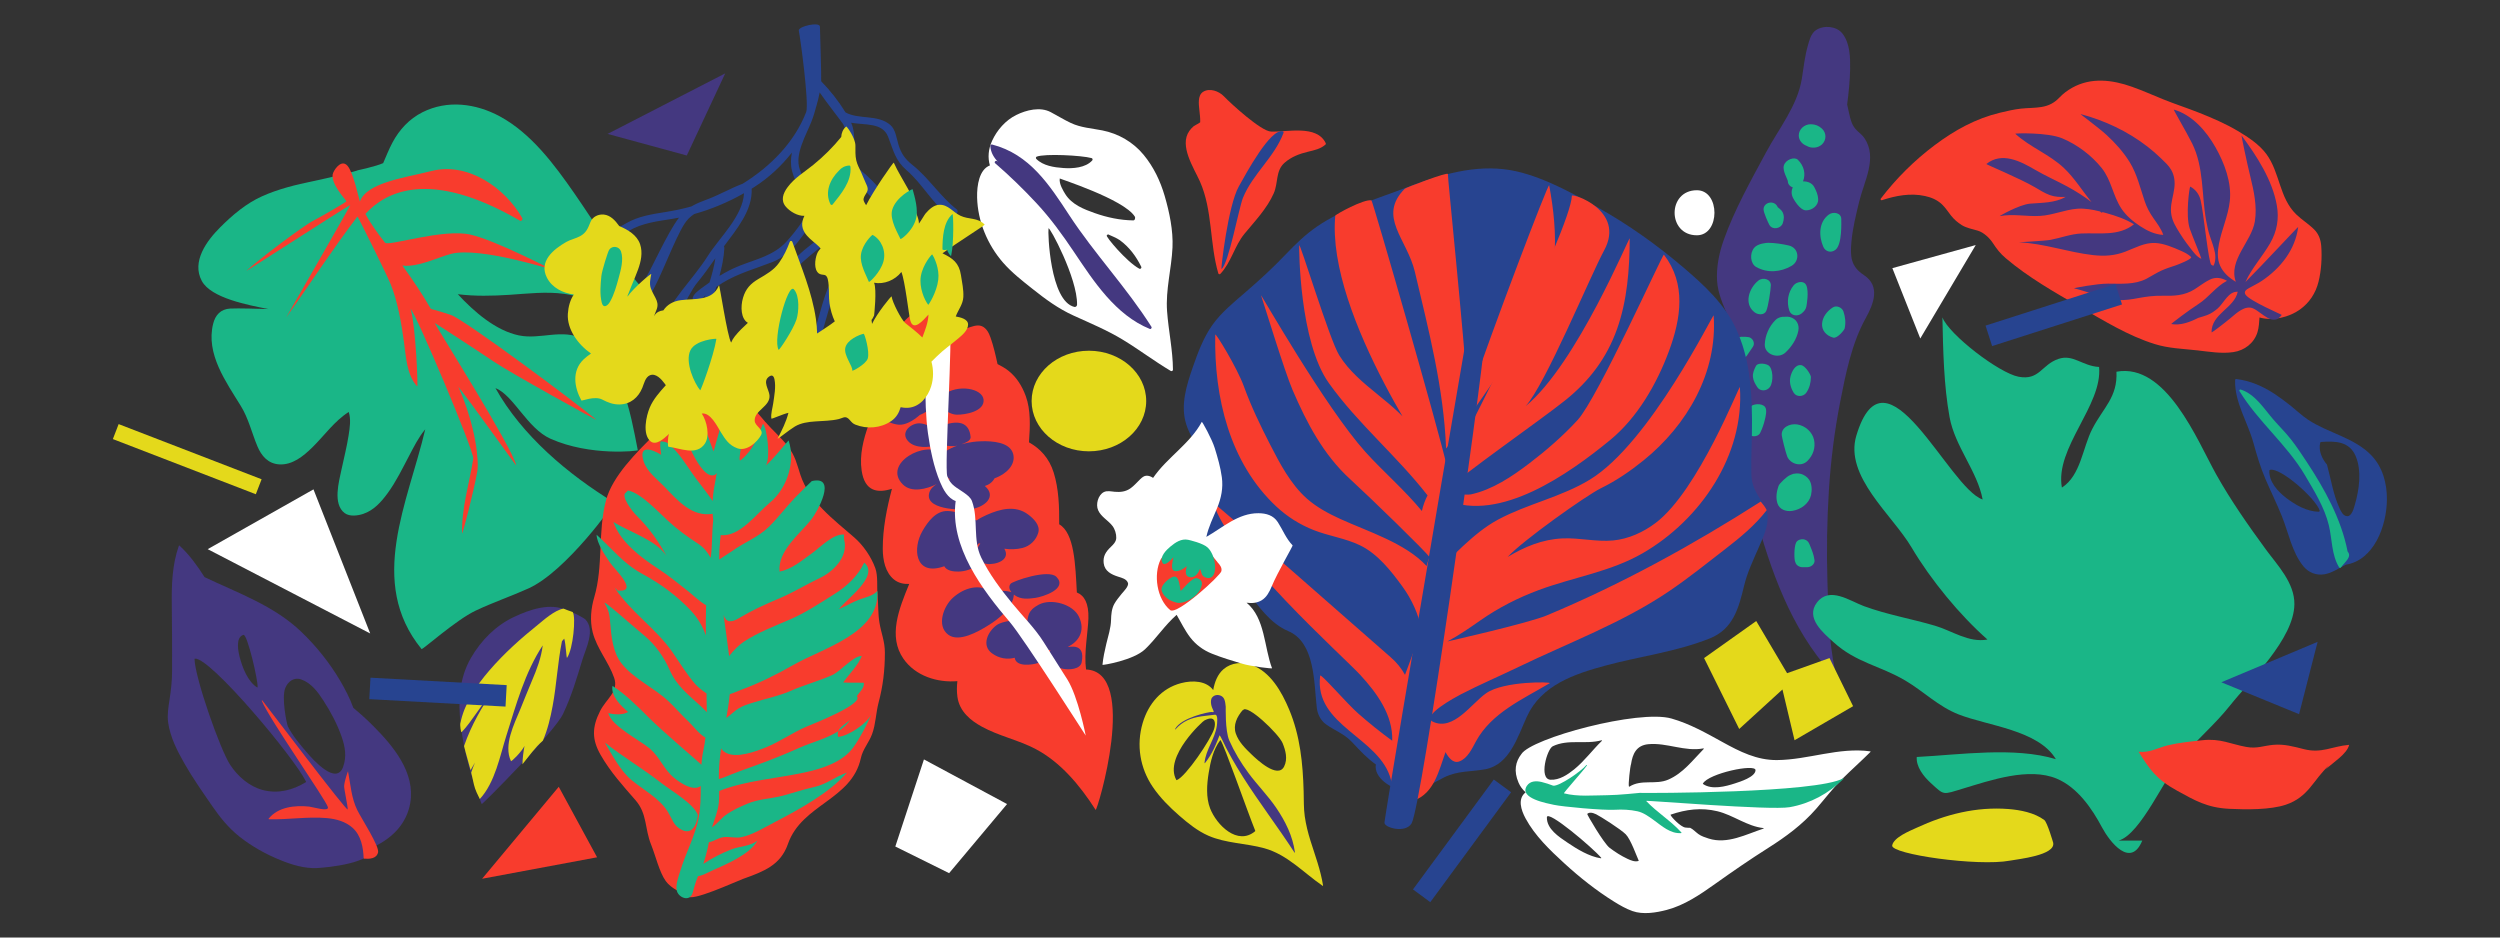 <?xml version="1.0" encoding="utf-8"?>
<!-- Generator: Adobe Illustrator 16.0.0, SVG Export Plug-In . SVG Version: 6.00 Build 0)  -->
<!DOCTYPE svg PUBLIC "-//W3C//DTD SVG 1.1//EN" "http://www.w3.org/Graphics/SVG/1.1/DTD/svg11.dtd">
<svg version="1.1" id="Layer_1" xmlns="http://www.w3.org/2000/svg" xmlns:xlink="http://www.w3.org/1999/xlink" x="0px" y="0px"
	 width="1600px" height="600px" viewBox="0 0 1600 600" enable-background="new 0 0 1600 600" xml:space="preserve">
<rect x="0" y="0" width="1600" height="600" fill="#333333" stroke="none"/>
<g>
	<path fill="#E4D91B" d="M1308.323,524.794c-6.271-4.651-15.255-6.428-22.975-7.021c-20.488-1.577-40.137,3.372-58.762,12.02
		c-4.018,1.866-14.629,6.031-15.592,11.285c-1.027,5.601,54.985,13.614,75.426,9.715c4.844-0.923,29.441-3.369,27.6-11.514
		C1314.021,539.278,1310.261,526.227,1308.323,524.794z"/>
	<g>
		<path fill="#443880" d="M1192.883,176.05c-8.485-5.596-8.745-11.952-8.006-20.864c0.735-8.822,2.925-17.571,5.011-26.188
			c3.165-13.077,11.859-27.932,3.361-40.577c-1.157-1.722-2.878-3.148-4.439-4.541c-3.793-3.39-4.526-7.682-5.572-12.244
			c-0.369-1.6-0.712-3.198-1.061-4.797c0.996-7.557,1.782-15.136,1.907-22.752c0.116-7.388-0.055-16.47-5-22.704
			c-3.703-4.669-11.851-5.47-16.891-2.078c-3.177,2.136-4.28,6.714-5.203,9.983c-1.933,6.845-2.681,13.994-3.795,20.974
			c-2.778,17.371-14.7,31.945-23.064,47.504c-9.741,18.128-20.19,36.666-26.986,55.94c-2.959,8.384-4.771,17.365-4.201,26.19
			c0.511,7.911,3.937,15.381,7.006,22.674c8.544,20.281,7.858,42.344,8.343,63.786c0.486,21.542,3.419,41.883,9.102,62.77
			c9.649,35.446,22.674,72.972,48.479,101.465c1.081,1.194,2.871-0.117,2.599-1.391c-4.062-18.809-4.363-38.298-4.93-57.438
			c-0.571-19.258-0.272-38.531,0.94-57.761c1.201-19.097,3.572-38.125,7.26-56.951c3.455-17.64,7.333-37.278,16.263-53.34
			C1199.081,194.579,1203.66,183.162,1192.883,176.05z"/>
		<g>
			<path fill="#1AB687" d="M1123.973,170.882c7.186,4.033,15.628,3.328,22.609-0.716c5.495-3.183,4.919-11.56-1.856-13.079
				c-4.234-0.955-8.582-1.618-12.945-1.692c-1.108-0.016-6.771,0.407-9.075,3.157
				C1119.605,162.257,1120.237,168.791,1123.973,170.882z"/>
			<path fill="#1AB687" d="M1153.935,116.098c1.884-4.818,0.634-9.97-3.313-13.849c-2.103-2.068-7.844-0.22-8.966,3.747
				c-0.969,3.418,2.532,8.802,2.558,10.027c0.048,1.955,1.473,3.365,3.192,3.948c-1.083,2.075-1.002,4.599,0.202,6.823
				c0.141,0.261,4.136,7.841,8.264,7.841c4.066,0,7.997-3.259,7.773-7.158c-0.17-2.915-1.222-5.325-2.616-7.908
				C1159.716,117.141,1156.771,115.975,1153.935,116.098z"/>
			<path fill="#1AB687" d="M1156.203,93.312c3.015,1.839,7.181,1.576,9.829-0.864c2.979-2.746,3.012-7.379,0-10.124
				c-1.999-1.823-4.213-2.785-7.051-2.812c-4.237-0.044-7.771,3.287-7.771,7.157C1151.21,89.697,1153.312,92.263,1156.203,93.312z"
				/>
			<path fill="#1AB687" d="M1150.932,211.705c0.772-3.832-1.089-7.705-5.43-8.804c-0.932-0.237-1.932-0.286-2.926-0.169
				c-2.248-0.2-4.569,0.421-6.188,2.011c-4.258,4.177-6.761,10.091-6.938,15.801c-0.197,6.252,8.611,9.466,13.268,5.062
				C1146.778,221.765,1149.863,217.019,1150.932,211.705z"/>
			<path fill="#1AB687" d="M1143.718,291.889c1.767,4.887,8.799,7.294,12.987,3.156c3.749-3.708,5.315-8.562,4.276-13.541
				c-1.019-4.879-5.455-9.063-10.816-9.881c-4.585-0.696-10.264,1.858-9.837,6.906
				C1140.454,279.984,1142.631,288.887,1143.718,291.889z"/>
			<path fill="#1AB687" d="M1159.052,316.857c0.705-3.038,0.617-6.982-1.131-9.727c-1.179-1.852-3.497-3.493-5.795-3.925
				c-1.725-0.33-2.687-0.253-4.409,0.045c-0.72,0.246-1.426,0.523-2.115,0.84c-0.075,0.038-0.117,0.07-0.179,0.1
				c-1.621,0.577-6.559,5.113-7.147,6.797c-1.242,3.54-1.856,7.316-0.776,10.965c1.198,4.057,5.392,5.638,9.559,5.002
				C1152.769,326.081,1157.821,322.17,1159.052,316.857z"/>
			<path fill="#1AB687" d="M1156.012,182.579c-1.528-3.308-6.238-2.234-8.052,0c-3.75,4.622-4.588,10.726-2.802,16.194
				c1.071,3.285,5.123,3.96,7.794,1.896c1.523-1.177,2.787-2.667,3.134-4.513C1156.243,195.335,1157.841,186.525,1156.012,182.579z"
				/>
			<path fill="#1AB687" d="M1174.715,159.865c4.427-3.47,3.643-18.199,3.697-19.503c0.175-4.123-5.03-5.18-7.961-3.037
				c-6.645,4.855-6.455,13.995-3.531,20.645C1168.278,161.058,1171.856,162.108,1174.715,159.865z"/>
			<path fill="#1AB687" d="M1132.417,143.96c1.952,3.462,7.366,2.33,8.522-1.025c0.829-2.404,1.08-4.649-0.016-7.006
				c-0.651-1.405-2.026-2.349-3.214-3.365c-0.635-1.687-2.303-2.94-4.376-2.94c-2.52,0-4.692,1.951-4.663,4.296
				C1128.701,136.258,1131.731,142.751,1132.417,143.96z"/>
			<path fill="#1AB687" d="M1123.041,199.954c2.1,1.549,5.988,1.896,7.324-0.871c1.352-2.793,2.92-13.804,2.969-16.484
				c0.074-3.987-5.011-5.36-7.959-3.037C1119.314,184.335,1115.876,194.664,1123.041,199.954z"/>
			<path fill="#1AB687" d="M1179.801,199.356c-0.841-2.453-4.292-4.24-6.851-2.569c-3.694,2.417-6.423,5.946-6.813,10.196
				c-0.404,4.425,2.663,7.894,7.15,9.109c2.586,0.701,7.075-4.896,7.29-5.866C1181.391,206.582,1181.011,202.897,1179.801,199.356z"
				/>
			<path fill="#1AB687" d="M1152.691,233.684c-3.963-0.462-6.044,4.467-6.755,7.192c-0.947,3.63,0.088,7.284,2.023,10.469
				c1.774,2.919,6.214,2.642,8.052,0c2.132-3.062,2.912-6.44,2.97-10.042C1159.007,239.904,1155.42,234.007,1152.691,233.684z"/>
			<path fill="#1AB687" d="M1123.867,234.125c-1.158,2.213-2.248,4.571-1.997,7.087c0.242,2.425,1.439,4.495,2.776,6.551
				c1.888,2.915,6.098,2.627,8.05,0c2.532-3.399,2.122-12.432-1.15-14.108C1129.019,232.36,1124.795,232.355,1123.867,234.125z"/>
			<path fill="#1AB687" d="M1119.983,260.611c-3.532,5.114-4.811,10.993-1.556,16.505c1.572,2.665,6.564,2.937,8.05,0
				c1.396-2.753,2.415-5.815,3.098-8.776c0.155-0.684,1.656-6.026,0.012-7.952C1127.282,257.685,1121.412,258.54,1119.983,260.611z"
				/>
			<path fill="#1AB687" d="M1120.143,216.116c-1.256-0.675-4.885-0.587-5.46-0.587c-1.702,0-3.323,0.951-4.131,2.309
				c0.683,2.332,2.424,11.141,2.247,12.748c1.789,0.196,4.086-1.402,5.131-2.867c1.348-1.882,2.543-3.845,3.886-5.727
				C1123.22,220.036,1122.249,217.253,1120.143,216.116z"/>
			<path fill="#1AB687" d="M1160.536,355.128c-0.156-1.278-2.029-5.686-2.499-6.868c-0.566-1.443-1.589-2.577-3.257-3.002
				c-1.857-0.468-4.414,0.246-5.264,1.977c-1.464,2.963-1.294,11.625-0.487,12.538c0.008,0.023,0.009,0.053,0.018,0.074
				c0.401,1.858,2.531,3.155,4.495,3.155h3.106c2.419,0,4.829-1.956,4.664-4.293
				C1161.258,357.916,1160.412,354.118,1160.536,355.128z"/>
		</g>
	</g>
	<g>
		<path fill="#1AB687" d="M199.788,286.429c7.735-7.555,14.167-16.914,23.4-22.771c1.553,4.723,0.656,10.223-0.078,14.986
			c-1.137,7.357-3.027,14.597-4.558,21.878c-1.619,7.714-5.732,22.035,2.037,27.857c3.188,2.39,8.425,1.667,11.894,0.498
			c6.728-2.258,11.5-7.616,15.576-13.192c5.419-7.406,9.468-15.795,13.729-23.886c3.032-5.757,6.101-11.98,10.36-17.039
			c-10.936,46.696-37.309,97.733-2.359,140.628c0.542,0.667,21.943-18.542,34.505-24.526c11.095-5.285,22.778-9.229,33.974-14.298
			c24.278-10.992,55.231-54.67,54.722-54.978c-29.344-17.903-58.901-42.747-75.912-73.217c11.595,4.57,20.319,25.786,35.295,32.45
			c25.38,11.292,55.919,7.833,55.816,7.318c-4.796-24.537-10.475-58.34-35.022-71.143c-13.293-6.934-27.18,0.52-41.034-2.331
			c-14.878-3.062-28.821-15.231-39.134-26.375c11.027,1.375,22.045,1.106,33.144,0.387c11.597-0.752,23.459-2.217,35.038-0.592
			c15.256,2.142,36.6,10.865,48.794-3.049c0.435-0.493,0.58-1.151,0.109-1.694c-16.06-18.475-28.624-39.614-42.547-59.668
			c-12.707-18.306-27.586-38.344-47.615-49.177c-15.397-8.331-33.605-10.693-49.567-2.643c-8.407,4.242-14.787,11.13-19.168,19.36
			c-2.276,4.275-4.032,8.775-5.952,13.176c-4.404,2.061-16.188,4.568-16.188,4.568c-0.026,0.374-19.483,5.112-28.8,7.024
			c-11.051,2.266-22.048,4.97-32.383,9.568c-10.235,4.56-19.051,12.051-26.914,19.908c-8.591,8.582-18.491,21.897-11.796,34.35
			c5.942,11.046,29.839,15.469,42.624,17.992c-5.064-0.114-19.299-0.62-24.444-0.321c-6.072,0.353-9.496,4.037-10.923,9.755
			c-4.81,19.287,8.261,37.177,17.729,52.614c4.949,8.076,6.947,17.017,10.554,25.684c2.622,6.298,6.875,11.214,13.986,11.67
			C187.106,297.744,194.173,291.914,199.788,286.429z"/>
		<path fill="#F83C2D" d="M305.474,301.67c1.117-6.38-0.729-28.388-12.12-54.079c5.935,7.054,37.263,51.12,37.064,50.292
			c-2.864-12.083-50.55-87.626-52.227-91.186c0.656,0.254,31.848,20.625,37.731,24.67c9.914,6.817,66.857,38.286,65.722,37.306
			c-11.076-9.524-84.381-64.217-93.134-67.124c-4.221-1.4-8.465-2.728-12.763-3.878c-5.551-9.555-11.722-18.805-18.21-27.712
			c10.088,1.258,22.637-5.307,31.196-7.5c18.523-4.747,66.195,10.699,64.771,10.125c-2.51-1.02-36.308-18.692-52.287-22.404
			c-17.656-4.096-52.783,7.681-54.773,5.168c-4.598-5.806-9.076-11.905-12.573-18.476c12.728-13.841,40.712-29.467,98.919,4.372
			c0.897,0.521,1.942-0.812,1.458-1.663c-11.048-19.43-34.888-36.057-58.101-30.136c-9.903,2.53-19.951,4.102-29.64,7.489
			c-5.985,2.095-13.98,5.674-16.162,12.078c-0.758-2.051-4.128-18.594-7.983-22.95c-3.564-4.021-7.771,1.339-9.133,4.515
			c-2.664,6.21,8.62,17.91,8.477,18.18c-0.464,0.877-16.613,10.143-20.862,12.306c-7.076,3.596-35.858,25.41-43.106,32.279
			c-0.94,0.887,57.107-36.645,66.479-42.213c0.214,0.391-41.614,72.866-40.972,71.96c15.24-21.468,29.552-43.623,45.552-64.548
			c0.912,1.37,18.543,36.671,21.228,43.351c4.596,11.442,6.813,24.782,8.511,36.968c1.291,9.244,1.739,21.213,8.453,28.448
			c0.667,0.713-0.864-37.818-4.173-49.618c3.071,2.312,40.802,91.144,40.063,95.91c-2.452,15.831-7.605,31.587-7.121,47.738
			C295.804,342.859,303.171,314.849,305.474,301.67z"/>
	</g>
	<g>
		<path fill="#F83C2D" d="M1204.404,128.128c8.892-2.921,18.253-4.711,27.54-2.693c4.058,0.879,7.735,2.408,10.799,5.253
			c2.284,2.122,3.973,4.829,5.898,7.259c1.917,2.421,4.184,4.428,6.796,6.066c3.162,1.982,6.866,2.523,10.369,3.613
			c3.947,1.229,7.543,4.732,9.75,8.107c2.399,3.666,4.63,6.549,7.994,9.413c14.555,12.396,31.407,21.925,47.9,31.457
			c15.187,8.773,30.688,18.322,47.527,23.583c9.072,2.833,18.142,3.019,27.478,4.067c7.598,0.854,15.219,2.212,22.865,1.099
			c7.188-1.048,13.319-5.741,15.475-12.783c0.921-3.007,1.04-6.221,1.291-9.385c8.518,2.43,18.977-0.149,25.855-5.079
			c6.164-4.417,10.137-10.568,11.938-17.883c1.761-7.155,2.265-15.302,1.725-22.63c-0.301-4.083-1.563-7.758-4.485-10.685
			c-3.562-3.569-7.972-6.228-11.6-9.762c-10.836-10.558-10.293-26.64-18.988-38.472c-4.624-6.292-11.773-10.96-18.396-14.885
			c-7.82-4.632-16.219-8.264-24.655-11.609c-7.621-3.019-15.427-5.542-23.026-8.61c-6.685-2.699-13.261-5.656-20.06-8.06
			c-12.608-4.457-26.047-6.127-38.163,0.63c-3.098,1.723-5.81,3.767-8.247,6.333c-3.232,3.403-6.758,5.218-11.396,5.993
			c-4.287,0.715-8.69,0.579-13.005,1.042c-4.559,0.487-9.12,1.56-13.57,2.628c-15.558,3.738-29.035,11.196-41.767,20.733
			c-13.012,9.75-24.714,21.375-34.577,34.292C1203.318,127.617,1203.893,128.296,1204.404,128.128z"/>
		<path fill="#443880" d="M1302.343,119.83c3.116,1.819,6.143,3.786,9.549,5.028c3.221,1.174,6.688,1.328,10.091,1.145
			c-6.595,3.918-15.274,3.732-22.648,4.324c-6.998,0.565-20.058,8.1-19.47,7.988c8.508-1.603,17.197,0.371,25.781-0.128
			c8.084-0.469,15.639-3.926,23.695-4.588c4.837-0.398,9.869,0.526,14.667,1.73c0.226,0.204,0.459,0.397,0.682,0.603
			c0.341,0.312,0.784,0.125,0.948-0.184c0.874,0.232,1.742,0.469,2.595,0.706c6,1.661,12.181,3.774,17.511,7.08
			c-9.805,7.801-21.951,5.378-33.636,5.894c-6.771,0.299-13.214,2.846-19.829,4.092c-3.445,0.646-20.756,1.524-20.092,1.554
			c16.104,0.739,31.418,6.379,47.37,8.191c7.266,0.825,13.787,0.413,20.634-2.197c6.212-2.371,12.363-5.902,19.218-5.563
			c5.423,0.269,11.361,2.802,16.252,4.946c2.318,1.018,4.7,2.199,6.572,3.933c1.352,1.249-8.587,5.063-9.76,5.445
			c-3.115,1.016-6.188,2.011-9.179,3.363c-3.302,1.495-6.335,3.533-9.544,5.207c-7.523,3.925-16.317,3.126-24.551,3.123
			c-7.33-0.005-22.339,2.862-21.78,3c9.416,2.288,18.408,6.419,28.124,7.403c4.429,0.449,8.932-0.404,13.269-1.205
			c4.952-0.911,9.757-1.536,14.795-1.429c7.615,0.162,14.336-0.002,20.983-4.177c3.229-2.029,6.208-4.45,9.646-6.131
			c3.823-1.87,7.53-1.225,11.036,0.746c-7.172,3.724-11.619,10.613-18.356,14.915c-6.064,3.872-17.673,12.694-17.322,12.754
			c5.991,1.05,12.019-1.268,17.3-3.954c1.864-0.562,3.745-1.076,5.571-1.753c2.608-0.965,4.74-2.47,6.836-4.26
			c3.93-3.361,6.831-11.051,12.861-10.714c-2.212,10.603-16.929,14.042-16.771,26.02c0.007,0.396,8.563-6.1,12.418-9.368
			c3.636-3.086,9.152-8.257,14.274-5.951c5.669,2.554,12.662,12.053,18.208,4.138c0.149-0.21-20.224-8.811-23.088-12.897
			c-1.483-2.119,0.601-3.392,2.275-4.354c2.681-1.535,5.447-2.766,8.021-4.497c11.997-8.068,21.448-19.847,23.336-34.489
			c0.066-0.524-22.351,23.784-33.768,35.199c4.071-8.971,10.921-16.324,15.823-24.841c4.373-7.596,5.813-15.667,4.287-24.257
			c-2.894-16.287-12.813-31.555-22.521-44.608c-0.385-0.515,3.446,17.624,5.567,26.249c2.265,9.208,4.421,19.114,2.896,28.612
			c-2.069,12.912-17.161,24.875-12.188,38.681c-4.217-2.501-7.953-5.692-10.035-10.253c-1.981-4.337-1.663-9.341-0.796-13.903
			c1.768-9.313,5.928-17.997,6.975-27.481c1.311-11.872-3.441-24.349-9.188-34.497c-5.877-10.378-14.8-20.632-26.615-24.083
			c-0.522-0.152,8.067,14.381,11.678,21.61c3.798,7.602,5.337,16.013,6.25,24.386c0.923,8.438,1.243,16.803,2.761,25.186
			c0.64,3.548,1.378,6.991,2.564,10.397c1.131,3.247,2.335,6.454,2.997,9.837c0.367,1.865,0.405,3.762,0.103,5.636
			c-0.146,0.915-0.486,1.794-0.863,2.632c-0.261,0.578-1.074-0.162-1.439-0.339c-1.933-0.942-4.919-33.091-6.917-41.328
			c-0.92-3.787-3.197-6.908-6.654-8.736c-0.414-0.221-3.147,18.391-0.31,26.899c1.231,3.69,7.528,18.822,7.452,19.305
			c-2.957-1.079-5.475-4.829-7.272-7.084c-3.129-3.923-5.925-8.143-8.486-12.455c-2.23-3.761-3.725-7.372-3.74-11.839
			c-0.014-4.681,1.578-9.172,2.162-13.78c0.528-4.18,0.105-8.095-2.016-11.792c-1.606-2.803-4.166-5.06-6.454-7.285
			c-2.74-2.667-5.649-5.187-8.675-7.528c-12.736-9.854-27.308-16.689-42.831-20.859c-0.618-0.169,11.474,8.647,16.622,13.382
			c5.601,5.152,10.805,10.941,14.813,17.431c4.653,7.534,6.751,16.571,9.556,24.886c1.352,4.007,3.117,7.349,5.541,10.814
			c2.406,3.441,5.026,6.812,6.386,10.818c-5.368-0.24-10.276-2.631-14.729-5.527c-4.635-3.017-9.164-6.845-12.205-11.501
			c-5.285-8.099-6.309-18.042-12.464-25.737c-6.473-8.097-15.682-15.014-25.223-19.009c-9.371-3.922-30.478-3.31-30.078-2.944
			c9.444,8.635,21.817,13.137,31.128,21.935c6.825,6.453,11.717,14.555,17.637,21.775c-4.857-3.701-10.015-6.971-15.421-9.909
			c-6.861-3.728-14.012-6.843-20.756-10.786c-9.43-5.509-21.24-11.595-31.128-3.658
			C1270.951,105.217,1292.495,114.078,1302.343,119.83z"/>
	</g>
	<g>
		<path fill="#F83C2D" d="M695.074,428.469c-1.441-10.544,1.24-23.828,1.509-32.688c0.297-9.685-2.659-14.736-7.398-16.6
			c-0.963-17.65-1.508-37.979-11.303-43.641c0.081-11.212-0.246-22.52-3.499-33.029c-2.913-9.413-8.797-15.499-15.839-19.42
			c0.74-10.194,1.183-20.712-2.03-29.53c-2.413-6.625-5.893-12.033-10.876-16.096c-2.27-1.851-4.743-3.178-7.226-4.468
			c-1.22-5.708-2.537-11.397-4.418-16.792c-1.144-3.261-2.688-6.166-5.553-7.433c-3.006-1.33-6.963,0.443-9.848,1.374
			c-2.698,0.874-5.397,1.644-8.1,2.357c-5.731-8.452-11.776-16.118-21.478-13.47c-17.255,4.7-18.694,28.108-23.078,45.038
			c-4.65,17.964-17.344,37.262-14.497,57.041c1.961,13.603,10.365,14.59,19.398,11.704c-3.318,12.578-5.9,25.416-5.87,38.412
			c0.019,7.507,1.721,15.167,7.107,19.595c2.836,2.33,6.265,3.052,9.82,2.896c-6.693,16.147-13.568,33.643-3.724,47.844
			c7.694,11.097,21.735,15.435,34.549,14.371c-0.39,3.303-0.439,6.652,0.022,10.036c1.297,9.505,8.681,15.24,15.402,18.964
			c11.167,6.19,23.505,8.553,34.757,14.496c15.628,8.264,28.068,22.867,38.294,38.894
			C702.091,519.725,729.155,429.864,695.074,428.469z"/>
		<path fill="#443880" d="M600.062,251.038c-0.235-1.589-6.999-16.043-11.205-19.032c-4.439-3.153-11.724-2.8-13.266,3.406
			c-1.081,4.356,3.239,8.036,6.728,10.261c-0.469,0.123-1.997-0.288-2.541-0.333c-7.67-0.639-15.533,4.434-18.332,11.548
			c-3.326,8.446,6.831,14.398,13.84,14.932c3.952,0.302,9.017-2.355,13.375-6.224C595.286,262.915,601.066,257.799,600.062,251.038z
			"/>
		<path fill="#443880" d="M603.669,252.825c-6.491,5.107,2.483,12.407,8.583,12.568c5.355,0.141,17.855-2.014,17.248-9.531
			C628.905,248.512,612.891,245.565,603.669,252.825z"/>
		<path fill="#443880" d="M648.435,290.553c-2.056-7.801-13.723-8.286-20.027-8.159c-1.021,0.019-2.061,0.074-3.106,0.154
			c-0.86,0.042-1.714,0.13-2.573,0.274c-2.489,0.319-4.992,0.828-7.433,1.53c2.271-0.973,6.163-2.068,5.882-4.833
			c-1.724-16.769-22.4-5.126-22.809-4.86c-2.924-2.019-7.353-3.882-10.473-3.731c-5.392,0.26-11.768,5.952-6.669,11.47
			c4.465,4.831,13.698,4.095,19.359,2.273c0.486-0.158,1.02-0.354,1.548-0.595c3.387,1.397,7.058,1.85,10.427,1.156
			c-2.772,1-5.41,2.268-7.749,3.868c-0.66,0.452-1.231,0.916-1.737,1.386c-10.301-9.298-38.823,6.258-25.157,19.654
			c5.456,5.349,15.07,2.926,21.605-0.337c-2.021,1.249-3.657,2.781-4.355,4.387c-5.334,12.262,20.236,12.462,26.329,11.642
			c8.489-1.14,16.776-7.986,8.785-14.797c2.636-0.808,4.86-2.346,6.229-4.925C643.866,303.574,650.252,297.464,648.435,290.553z
			 M602.18,308.336c1.436-0.88,2.706-1.943,3.751-3.1c0.733,0.595,1.527,1.122,2.32,1.631c-2.12,0.131-4.512,0.807-6.692,1.831
			C601.765,308.579,601.982,308.456,602.18,308.336z"/>
		<path fill="#443880" d="M658.021,329.29c-8.141-6.118-17.938-3.573-26.491,0.247c-1.737,0.773-4.292,1.987-6.524,3.532
			c-2.45-1.072-5.672-1.204-8.944-0.722c-0.216-3.95-5.076-5.124-9.541-5.293c-7.542-0.289-12.747,6.92-16.092,12.682
			c-6.559,11.293-4.695,28.288,12.203,23.214c0.517-0.151,1.116-0.372,1.693-0.575c1.55,2.995,5.978,3.474,8.936,3.432
			c4.596-0.062,9.653-1.636,12.883-5.019c0.596-0.621,0.527-1.467,0-2.099c-0.407-0.489-0.847-0.926-1.296-1.333
			c0.425-0.176,0.79-0.503,0.931-0.938c0.631,1.712,1.839,3.181,3.715,3.966c4.352,1.821,15.381-0.342,14.261-6.753
			c-0.154-0.888-0.511-1.7-0.993-2.455c3.875,0.562,7.827,0.462,11.571-0.472c4.903-1.221,8.771-4.977,10.161-9.768
			C665.896,336.094,661.404,331.828,658.021,329.29z M626.435,349.21c-1.023,1.753-1.354,3.829-1.041,5.753
			c-0.809-1.243-1.883-2.174-3.118-2.849c1.607-1.414,3.08-2.9,4.219-4.483c0.221,0.144,0.479,0.247,0.828,0.223
			c0.031-0.003,0.068,0.002,0.102,0C627.073,348.267,626.729,348.701,626.435,349.21z"/>
		<path fill="#443880" d="M676.105,369.182c-5.078-5.216-28.192,2.806-29.404,4.497c-1.341,1.871-0.629,3.783,0.633,5.321
			c-3.973-1.253-8.187-1.039-12.248,0.066c-8.065-5.875-18.05-2.955-25.251,3.526c-5.918,5.328-10.674,17.873-2.925,23.645
			c6.848,5.099,19.233-2.102,25.027-5.653c6.822-4.181,16.36-11.28,16.927-20.043c0-0.011-0.007-0.021-0.007-0.032
			c0.203,0.165,0.407,0.33,0.605,0.47c3.88,2.78,8.562,2.303,13.029,1.688C667.5,381.978,683.567,376.845,676.105,369.182z"/>
		<path fill="#443880" d="M683.427,414.022c-0.021-0.008-0.042-0.015-0.063-0.021c6.931-3.293,11.447-10.141,7.211-19.216
			c-3.831-8.207-17.854-11.934-25.657-7.867c-7.514,3.919-6.63,7.688-7.641,11.148c-1.449-0.782-3.257-1.222-5.439-1.187
			c-0.256,0.008-9.808,0.179-14.024,3.232c-5.608,4.064-9.862,12.975-2.939,18.015c4.54,3.303,9.805,4.128,14.539,2.829
			c0.824,6.096,11.146,4.64,15.134,3.306c2.432-0.814,5.964-2.298,6.411-5.213c0.187-1.202-0.186-2.252-0.819-3.164
			c0.704,0.119,1.422,0.193,2.143,0.239c-0.976,1.886-0.593,4.284,0.262,6.18c1.297,2.874,4.206,4.904,7.21,5.602
			c4.588,1.061,11.621,0.4,12.506-3.973C694.868,411.018,684.352,414.304,683.427,414.022z"/>
		<path fill="#FFFFFF" d="M694.865,470.772c0.003,0,0.003,0,0.003,0c0-0.003-4.875-24.943-11.781-35.943
			c-1.963-3.125-12.071-18.982-15.112-23.841c-5.551-8.867-13.502-16.697-20.107-24.787c-7.465-9.145-14.646-18.622-19.834-29.273
			c-5.65-11.6-1.638-24.387-5.965-36.213c-0.86-2.349-3.123-3.961-5.061-5.366c-4.685-3.4-8.536-4.59-10.736-10.55
			c-1.972-5.35,3.734-91.983,1.467-96.208c-0.595-1.102-11.81-5.679-12.083-4.425c-3.963,18.329-4.391,54.721-1.776,73.031
			c1.515,10.599,3.629,21.366,7.757,31.289c1.935,4.66,4.919,10.346,9.984,12.169c-3.871,29.143,16.983,56.722,34.703,77.53
			C655.336,408.769,694.882,470.905,694.865,470.772z"/>
	</g>
	<g>
		<path fill="#E4D91B" d="M800.861,425.522c-5.98-2.062-12.765-1.474-17.679,2.648c-3.925,3.29-5.844,8.413-6.719,13.46
			c-0.012-0.009-0.025-0.013-0.037-0.021c-4.32-5.849-12.975-6.387-20.528-4.41c-12.615,3.3-20.943,13.238-24.564,25.467
			c-4.187,14.129-1.748,28.934,6.488,41.032c4.687,6.888,10.689,12.872,16.949,18.328c5.629,4.911,11.706,9.813,18.59,12.825
			c11.28,4.936,24.066,4.777,35.82,8.031c14.773,4.09,25.063,15.644,37.331,24.055c0.114,0.08,0.278-0.015,0.256-0.156
			c-1.529-9.849-5.045-19.14-8.022-28.606c-1.618-5.149-2.924-10.37-3.69-15.714c-0.746-5.216-0.571-10.58-0.715-15.835
			c-0.497-18.124-2.235-35.723-9.3-52.58C820.359,442.881,813.013,429.712,800.861,425.522z M803.378,531.755
			c0.028,0.068,0.011,0.144-0.047,0.191c-11.302,9.552-24.722-3.963-28.839-14.531c-2.735-7.021-2.113-15.46-0.941-22.74
			c1.154-7.167,2.928-15.002,7.374-20.916c0.056-0.077,0.194-0.098,0.256-0.009C783.782,477.576,797.376,516.687,803.378,531.755z
			 M777.028,466.529c-2.044,6.69-18.102,30.555-23.934,32.77c-0.09,0.034-0.17-0.001-0.215-0.082
			c-8.405-14.938,17.65-38.395,17.976-38.138c0.719-0.378,1.442-0.693,2.147-0.92C777.741,458.638,778.152,462.854,777.028,466.529z
			 M821.833,490.573c-4.11,8.154-17.613-4.639-20.82-7.726c-3.992-3.844-8.227-7.978-10.07-13.325
			c-1.903-5.516,0.798-10.797,4.294-14.97c0.086-0.104,0.222-0.054,0.274,0.034c2.312-4.582,22.976,15.129,25.36,21.016
			C822.779,480.313,824.269,485.742,821.833,490.573z"/>
		<path fill="#443880" d="M816.844,517.116c-5.398-7.969-12.222-14.744-17.903-22.47c-4.745-6.451-8.953-13.373-12.182-20.705
			c-2.805-6.38-2.235-21.642-2.292-21.679c-0.136-0.099-0.06-4.471-1.879-6.155c-1.866-1.727-5.043-1.809-6.725,0.168
			c-1.052,1.235-0.964,3.086-0.716,4.571c0.229,1.353,0.805,2.646,1.381,3.874c0.555,1.188,0.158,1.137-1.056,0.958
			c-1.336-0.193-19.628,3.532-23.448,10.954c-0.092,0.178,0.172,0.285,0.283,0.154c4.489-5.185,10.021-7.38,16.676-8.339
			c2.837-0.408,5.7-0.641,8.542-1.025c2.255-0.307,1.408,5.861,1.246,7.052c-1.153,8.39-7.097,15.26-7.885,23.8
			c-0.017,0.167,0.193,0.237,0.292,0.113c2.268-2.84,4.096-5.908,5.694-9.161c0.921-1.864,1.713-3.792,2.491-5.717
			c0.376-0.928,0.734-1.86,1.096-2.794c0.192-0.498,1.58,2.443,1.611,2.506c3.877,8.299,8.505,16.232,13.392,23.973
			c10.438,16.528,22.392,32.036,33.005,48.447c0.095,0.144,0.308,0.021,0.289-0.128C827.372,535.1,822.68,525.731,816.844,517.116z"
			/>
	</g>
	<g>
		<path fill="#274490" d="M1517.458,291.198c-10.821-11.096-27.544-14.152-40.226-22.521c-3.944-2.603-7.474-6.022-11.166-8.97
			c-3.337-2.664-6.755-5.217-10.314-7.576c-7.461-4.947-15.682-8.477-24.604-9.579c-0.373-0.047-0.662,0.34-0.672,0.671
			c-0.474,14.117,8.061,26.91,11.704,40.149c2.167,7.868,4.402,15.437,7.608,22.971c3.437,8.073,7.359,15.931,10.636,24.074
			c4.223,10.497,6.451,22.993,13.694,31.94c3.311,4.084,8.23,6.022,13.415,5.193c5.015-0.802,9.274-3.919,13.842-6.173
			c17.894-2.845,26.118-24.609,26.243-41.713C1527.692,309.233,1524.872,298.8,1517.458,291.198z M1483.929,327.527
			c-7.535-0.163-14.944-4.382-20.761-8.849c-5.327-4.09-10.985-10.175-10.814-17.35c0.01-0.288,0.199-0.583,0.495-0.648
			c6.853-1.522,29.119,18.279,31.725,25.996C1484.714,327.089,1484.347,327.537,1483.929,327.527z M1507.112,322.998
			c-0.59,2.012-1.883,7.444-4.906,7.365c-2.666-0.068-4.063-3.242-4.996-5.294c-3.989-8.76-5.404-18.429-7.956-27.713
			c-3.347-3.988-5.473-8.944-4.343-14.006c0.068-0.305,0.358-0.472,0.648-0.494c8.971-0.642,18.025-0.494,22.074,9.066
			C1511.608,301.308,1509.903,313.481,1507.112,322.998z"/>
		<path fill="#1AB687" d="M1502.482,352.985c-0.005-0.005-0.017-0.01-0.021-0.015c-4.021-20.796-14.804-40.174-26.339-57.621
			c-3.149-4.762-6.301-9.543-9.82-14.043c-3.526-4.509-7.587-8.463-11.325-12.778c-6.053-6.992-11.665-16.287-20.965-19.234
			c-0.565-0.179-1.06,0.493-0.76,0.986c11.886,19.542,30.26,34.106,41.898,53.821c5.863,9.931,12.604,20.798,15.318,32.101
			c2.102,8.76,1.688,19.085,6.599,26.931c0.284,0.454,0.868,0.41,1.161,0C1500.775,359.573,1505.434,356.371,1502.482,352.985z"/>
	</g>
	<g>
		<path fill="#FFFFFF" d="M672.411,71.735c-6.747-3.541-15.553-1.335-22.019,1.863c-6.823,3.375-12.27,9.61-15.418,16.453
			c-2.466,5.354-2.894,10.852-1.446,15.82c-6.715,2.584-8.367,12.521-8.175,20.553c0.36,15.196,6.653,30.228,16.591,41.629
			c5.535,6.351,12.265,11.606,18.842,16.82c8.447,6.705,16.373,12.566,26.249,17.078c10.697,4.885,21.455,9.333,31.538,15.452
			c10.445,6.346,20.201,13.75,30.712,19.996c0.602,0.358,1.412-0.078,1.407-0.791c-0.082-12.573-2.857-24.898-3.764-37.41
			c-0.997-13.818,2.836-27.077,3.47-40.785c0.501-10.904-1.964-22.58-4.994-33c-2.772-9.532-7.107-18.621-13.444-26.295
			c-6.764-8.192-16.115-13.605-26.483-15.663c-6.81-1.35-13.716-1.731-20.092-4.727C680.902,76.623,676.785,74.029,672.411,71.735z
			 M689.319,194.994c-0.017,0.971-0.912,1.64-1.746,1.435c-15.623-3.795-17.027-47.606-16.52-50.247
			C671.408,144.329,689.627,177.955,689.319,194.994z M709.872,150.313c0.061,0.057,4.945,2.025,6.815,3.4
			c6.05,4.438,10.394,10.282,13.695,16.975c0.411,0.837-0.46,1.707-1.289,1.25c-8.289-4.556-21.706-20.769-20.766-21.251
			C708.55,150.137,709.306,149.773,709.872,150.313z M726.26,138.579c0.528,0.836,0.11,2.49-0.979,2.475
			c-8.423-0.107-16.853-1.907-24.677-4.691c-6.688-2.385-14.602-5.321-18.857-12.201c-1.121-1.811-4.103-6.578-3.495-9.956
			C677.536,114.238,719.272,127.479,726.26,138.579z M698.993,102.735c-4.346,4.733-12.416,5.215-18.396,4.805
			c-5.897-0.404-12.98-1.426-17.354-5.822c-0.383-0.384-0.348-1.228,0.213-1.454c5.078-2.051,28.77-0.843,35.145,0.907
			C699.312,101.368,699.459,102.227,698.993,102.735z"/>
		<path fill="#443880" d="M633.792,93.391c0.28,4.335,2.378,7.659,5.228,10.495c-0.261-0.228-0.515-0.466-0.779-0.692
			c-0.899-0.778-2.24,0.508-1.334,1.29c9.314,8.052,18.154,16.646,26.537,25.664c8.958,9.635,16.502,20.077,23.818,30.976
			c12.739,18.965,26.584,40.418,48.611,49.396c0.755,0.311,1.466-0.703,1.059-1.347c-15.815-25.037-36.373-46.637-52.593-71.422
			c-12.762-19.505-25.417-39.059-49.368-45.249C634.419,92.359,633.753,92.77,633.792,93.391z"/>
		<path fill="#274490" d="M709.705,153.243"/>
	</g>
	<g>
		<path fill="#FFFFFF" d="M1196.999,480.867c-20.221-2.79-39.681,5.427-59.793,5.581c-12.803,0.097-23.715-5.405-34.677-11.455
			c-10.612-5.856-21.028-11.774-32.758-15.129c-21.032-6.011-89.756,12.59-96.075,22.73c-3.752,4.815-5.073,10.813-1.802,18.365
			c1.016,2.342,2.591,4.438,4.516,6.145c-5.313,4.078-2.919,11.341-0.076,16.636c5.939,11.059,15.613,20.34,24.765,28.729
			c9.867,9.048,20.499,17.478,31.869,24.563c3.742,2.333,7.648,4.579,11.82,6.063c6.76,2.403,15.135,1.029,21.885-0.739
			c11.398-2.991,21.462-9.862,30.937-16.61c11.169-7.953,22.377-15.693,33.971-23.023c11.308-7.155,21.859-14.907,30.715-25.027
			c5.568-6.364,10.522-13.015,16.55-18.999c5.981-5.935,12.276-11.531,18.253-17.466
			C1197.204,481.127,1197.168,480.89,1196.999,480.867z M1024.778,548.983c0.129,0.155-0.053,0.364-0.22,0.336
			c-7.576-1.177-15.195-5.862-21.425-10.075c-5.482-3.711-13.287-8.716-13.129-16.162
			C990.124,517.758,1019.557,542.782,1024.778,548.983z M1048.734,550.711c0.063,0.129,0.005,0.275-0.133,0.318
			c-2.29,0.734-4.972-0.423-7.025-1.383c-4.056-1.896-7.86-4.347-11.429-7.044c-3.739-2.821-14.652-21.525-14.323-21.674
			c1.095-1.083,3.029-1.089,5.694,0.205c2.716,1.315,15.687,9.547,18.947,12.816C1043.696,537.189,1047.61,548.39,1048.734,550.711z
			 M1007.487,492.381c-4.211,3.412-9.505,6.97-15.172,6.645c-7.645-0.437-2.233-19.666,1.48-21.439
			c9.991-4.763,20.808-0.96,31.206-3.806c0.217-0.062,0.353,0.223,0.202,0.369C1019.129,480.021,1014.066,487.048,1007.487,492.381z
			 M1042.512,503.374c-0.524-1.091,0.753-12.813,1.384-14.494c0.964-6.221,3.257-11.845,11.011-12.595
			c11.833-1.141,23.48,4.963,35.267,2.682c0.208-0.042,0.367,0.203,0.208,0.364c-7.131,7.255-13.207,15.569-22.8,19.672
			c-8.035,3.437-17.094-0.444-24.771,4.452C1042.715,503.515,1042.562,503.477,1042.512,503.374z M1128.684,530.292
			c-11.165,3.631-23.18,10.243-35.193,6.365c-2.239-0.726-4.677-1.504-6.595-2.916c-1.81-1.331-3.309-3.05-5.225-3.949
			c-1.039,0.011-2.076-0.023-3.104-0.173c-2.984-0.438-9.007-6.715-9.399-8.065c-0.029-0.087,0.021-0.172,0.103-0.199
			c9.836-3.368,19.574-4.628,29.804-2.173c10.295,2.475,18.916,9.63,29.599,10.801
			C1128.843,530.001,1128.826,530.245,1128.684,530.292z M1123.534,492.927c-0.1,4.378-10.089,7.442-13.173,8.442
			c-5.971,1.942-14.715,4.319-20.413,0.397c-0.097-0.069-0.144-0.188-0.081-0.299
			C1093.44,494.965,1123.634,488.555,1123.534,492.927z"/>
		<path fill="#1AB687" d="M1179.558,498.179c-17.376,9.434-124.633,9.445-130.146,9.269c-0.156-0.008-13.593,1.452-20.898,1.485
			c-9.073,0.041-18.677,1.091-27.561-1.202c-0.588-0.148,11.977-14.002,14.693-17.852c0.14-0.2-0.188-0.454-0.346-0.263
			c-3.222,3.924-17.367,13.716-21.243,13.229c-2.433-0.911-4.869-1.776-7.399-2.365c-3.46-0.807-7.327-0.781-9.462,2.441
			c-5.305,8.027,13.154,11.248,17.303,12.169c5.358,1.191,31.34,3.604,39.074,3.156c4.85-0.279,9.564-0.056,14.328,0.957
			c3.863,0.82,7.335,3.376,10.473,5.643c5.216,3.765,10.703,8.877,17.591,8.336c0.191-0.013,0.285-0.223,0.155-0.37
			c-6.802-7.563-15.635-12.844-22.605-20.23c-0.521-0.553,79.517,6.186,91.877,4.013c13.162-2.317,24.938-8.731,34.427-18.073
			C1179.996,498.349,1179.772,498.061,1179.558,498.179z"/>
	</g>
	<g>
		<path fill="#F83C2D" d="M439.995,573.423c1.921,4.24,30.541-9.111,35.528-10.915c13.135-4.747,23.99-8.648,28.771-22.393
			c8.847-25.421,40.861-28.144,46.66-54.922c1.252-5.784,5.113-9.756,7.183-15.378c2.369-6.433,2.425-13.569,4.142-20.085
			c2.813-10.678,4.036-20.394,4.046-32.051c0.011-7.283-2.35-12.276-3.504-19.348c-0.915-5.595-0.661-11.981-1.192-17.398
			c-0.521-5.35,0.398-12.311-1.45-17.381c-2.66-7.299-7.769-14.648-13.407-19.551c-13.297-11.57-28.894-23.095-34.456-39.951
			c-2.424-7.347-3.252-12.177-8.187-18.567c-4.33-5.608-9.542-9.928-14.358-15.508c-5.979-6.924-9.158-11.393-17.725-15.388
			c-4.619-2.152-12.092-7.836-16.674-6.718c-4.548,1.111-12.083,8.628-16.18,11.229c-8.031,5.101-13.865,12.427-20.571,19.211
			c-11.123,11.25-26.623,26.247-30.781,41.928c-5.357,20.213-1.609,41.989-7.496,61.893c-2.139,7.219-2.895,15.054-1.038,22.452
			c2.638,10.515,10.271,19.115,13.746,29.189c3.092,8.958-4.972,13.274-9.023,21.342c-5.271,10.498-5.231,18.302,0.485,28.223
			c6.213,10.781,14.18,19.575,22.173,28.743c7.67,8.808,5.801,18.057,10.077,28.615c2.75,6.789,5.196,17.463,9.342,23.207
			c3.546,4.908,10.077,7.423,15.271,9.97c-0.352-2.28,0.049-4.32,0.625-6.464"/>
		<g>
			<path fill="#1AB687" d="M459.526,247.132c-2.466,6.528,0.188,14.166,0.521,20.817c0.148,2.98,0.324,5.972,0.478,8.961
				c0.074-1.011,0.144-2.032,0.192-3.077C461.028,267.276,465.261,252.171,459.526,247.132z"/>
			<path fill="#1AB687" d="M436.584,531.257c8.686,4.065,10.095-9.471,10.095-9.471c-2.313-7.231-17.235-15.769-23.346-20.574
				c-11.545-9.088-24.591-16.686-36.189-25.965c4.21,7.367,9.946,18.048,16.853,23.858c7.391,6.219,17.697,11.485,23.162,20.04
				C430.384,524.188,430.935,528.615,436.584,531.257z"/>
			<path fill="#1AB687" d="M536.353,471.553c-0.318-1.403-0.214-2.563,0.156-3.57c-7.349,4.743-17.012,7.122-24.307,10.357
				c-9.603,4.263-18.768,8.042-28.621,11.542c-6.786,2.412-13.795,4.966-20.337,7.692c-0.758,0.317-1.968,0.631-3.166,1.051
				c-0.01-0.523-0.031-1.054-0.031-1.569c0-6.117,0.596-12.106,1.454-18.027c0.704,1.06,1.712,2.022,3.21,2.814
				c6.923,3.655,19.191-0.999,25.418-3.507c9.141-3.678,17.107-9.524,26.218-13.367c3.513-1.481,36.876-14.479,32.013-19.383
				c1.708-2.878,4.854-4.88,4.497-8.591c-4.353-0.212-8.854,0.092-13.197-0.233c3.714-5.322,9.588-10.925,11.909-17.01
				c-6.229,0.419-13.231,9.821-19.331,12.479c-8.511,3.712-17.491,6.099-26.1,9.895c-7.56,3.333-16.134,5.008-24.048,7.506
				c-3.629,1.144-6.126,1.778-9.491,3.824c-2.521,1.536-5.12,4.165-7.748,6.06c0.891-5.063,1.686-10.134,2.194-15.247
				c2.706-0.802,5.497-2.134,7.072-2.711c11.247-4.125,22.812-9.761,33.36-15.847c18.845-10.868,55.868-20.438,54.036-47.565
				c-2.616,3.193-7.368,4.06-11.229,5.458c-4.596,1.662-8.773,4.229-13.301,6.216c3.923-5.828,26.323-21.154,16.12-29.738
				c-4.012,8.505-11.025,15.049-18.833,19.967c-8.982,5.659-18.702,12.074-28.304,16.239c-9.92,4.305-20.688,8.366-29.911,14.392
				c-2.276,1.488-6.306,5.118-9.425,9.197c-1.019-8.726-2.366-17.51-3.563-26.346c1.729,5.413,5.454,4.714,9.844,2.091
				c8.752-5.229,16.528-8.695,26.05-12.737c8.801-3.735,17.057-8.842,25.773-12.979c8.26-3.916,18.414-13.402,15.521-24.583
				c-0.24-0.942-0.021-2.273-0.098-3.242c-7.043-0.504-15.173,8.204-20.665,12.123c-6.341,4.526-12.695,10.105-20.576,11.592
				c-1.341-13.299,13.181-24.207,20.454-33.504c3.678-4.693,16.817-28.243,0.168-24.399c0,0-7.243,6.939-10.811,10.682
				c-5.732,6.019-10.727,12.793-16.612,18.561c-6.875,6.729-15.69,9.888-23.509,15.509c-1.915,1.377-5.167,3.267-8.343,5.457
				c0.027-4.028,0.205-8.063,0.601-12.105c0.109-1.157,0.238-2.331,0.368-3.51c12.219,1.253,22.781-13.648,31.399-20.722
				c10.933-8.977,16.706-25.931,12.065-39.889c-4.768,5.262-9.256,11.293-14.514,16.033c3.052-4.977,0.799-23.699-1.878-26.728
				c-3.998,9.208-5.575,16.011-14.007,23.159c-4.512,3.829,8.382-29.406-4.228-40.667c-6.48,6.995-12.646,33.526-13.431,35.236
				c-0.879-2.446-1.734-4.526-2.093-5.579c-2.42-7.087-5.549-14.57-5.967-22.125c-6.269-1.473-13.468,5.705-12.599,11.931
				c0,0,12.014,34.916,21.422,30.806c0.592-0.259,1.009-0.706,1.306-1.273l-1.69,9.622c-0.063,0.337-0.124,0.694-0.186,1.052
				l-0.011,0.069v-0.005c-0.359,2.182-0.618,4.678-0.747,7.29c-3.243-5.013-7.143-9.682-10.567-14.29
				c-5.699-7.667-11.437-18.058-18.883-23.245c0,0-2.66-0.924-3.913-0.572c-0.545,2.864,0.145,5.865,0.453,8.503
				c-5.727-3.625-14.713-6.737-11.277,4.1c2.139,6.762,8.644,11.388,13.249,16.207c8.53,8.921,17.832,19.704,30.949,17.42
				c0.078,1.458,0.207,2.862,0.381,4.179c-0.963,7.886-0.491,15.989-1.621,23.853c-0.006,0.055-0.016,0.113-0.024,0.171
				c-1.882-3.571-4.457-6.688-8.013-9.021c-7.322-4.803-12.905-8.815-19.513-14.873c-6.306-5.776-17.252-17.683-25.404-19.22
				l-1.337,1.337c-3.465,2.057,3.792,11.71,6.838,14.727c7.758,7.69,13.955,16.207,19.165,25.843
				c-6.648-10.282-23.809-15.272-33.955-21.766c4.263,12.776,17.59,22.772,28.671,29.973c6.67,4.331,12.541,9.203,18.72,14.038
				c2.958,2.316,7.457,6.711,11.904,9.313c-0.17,6.41-0.214,12.836-0.152,19.269c-2.072-5.741-5.105-11.113-9.602-15.863
				c-9.07-9.583-19.287-17.114-30.893-23.393c-12.315-6.659-19.206-15.925-29.442-25.169c0.196,5.61,5.435,13.172,8.554,17.798
				c2.942,4.367,19.065,19.264,4.965,17.949c-0.561-0.74-1.59-1.45-1.908-1.818c10.343,15.773,26.374,25.955,37.011,41.337
				c4.852,7.011,9.317,14.498,14.909,20.752c0.963,1.075,3.911,3.681,6.831,5.538c0.083,4.01,0.17,8.039,0.167,12.057
				c-1.125-1.284-2.355-2.515-3.624-3.686c-8.021-7.4-15.672-13.171-20.102-23.279c-3.549-8.093-9.012-16.05-16.049-21.912
				c-10.209-8.511-27.506-24.086-25.524-20.703c2.707,4.617,3.07,7.119,3.492,12.401c0.681,8.606,1.691,18.979,7.335,26.051
				c7.906,9.904,20.702,15.387,29.944,24.077c4.49,4.223,8.316,8.779,12.724,12.874c2.675,2.485,6.796,8.161,10.947,10.417
				c-0.323,2.737-0.72,5.456-1.314,8.128c-0.674,3.054-1.04,6.147-1.277,9.261c-0.46-0.81-24.596-21.08-33.477-30.026
				c-6.811-6.858-15.188-15.191-23.413-20.457c-1.26,6.485,5.712,13.084,9.988,16.658c-3.131,2.121-9.203,1.733-12.69,0.738
				c2.013,8.364,20.34,17.405,26.663,22.789c6.23,5.303,8.95,13.35,15.344,18.566c4.087,3.336,11.927,8.729,16.891,5.51
				c0.107-0.068,0.19-0.148,0.29-0.22c-0.025,6.772-0.07,13.534-1.286,20.111c-2.146,11.586-8.374,22.746-11.755,34.087
				c-1.038,3.486-3.479,9.492-2.133,13.368c1.43,4.121,8.316,6.773,10.023,0.671c0,0,1.77-6.956,3.41-10.487
				c3.08-0.486,6.299-2.37,8.618-3.42c8.854-4,24.619-10.436,29.328-19.282c-4.866,3.737-11.14,3.376-16.813,5.621
				c-6.142,2.426-12.256,5.516-17.726,9.222c0.237-0.579,2.974-9.859,3.529-13.885c3.105-0.46,5.604-2.65,9.038-3.194
				c3.693-0.585,7.708,0.674,11.376,0.034c6.978-1.212,15.763-6.581,22.08-9.877c15.018-7.826,34.685-18.465,45.871-31.516
				c-7.451,2.509-12.736,7.399-21.027,9.236c-6.576,1.459-13.076,3.653-19.496,5.406c-7.819,2.129-15.816,2.098-23.414,5.345
				c-4.666,1.992-9.608,4.211-13.921,7.367c-2.714,1.986-6.121,6.368-8.535,7.647c1.555-5.005,3.791-10.025,4.389-15.734
				c0.256-2.438,0.27-4.957,0.221-7.487c16.522-6.647,37.306-8.1,54.608-11.848c10.991-2.379,24.352-6.501,31.233-16.062
				c4.423-6.139,8.681-14.42,11.612-21.168C555.144,462.856,542.452,471.478,536.353,471.553z"/>
			<path fill="#1AB687" d="M544.217,460.493c-2.474,2.633-6.518,4.248-7.708,7.489C539.604,465.986,542.299,463.575,544.217,460.493
				z"/>
		</g>
		<path fill="none" stroke="#EBC2B8" stroke-miterlimit="10" d="M445.664,519.652"/>
	</g>
	<g>
		<g>
			<path fill="#274490" d="M612.275,133.994c-10.352-8.076-18.016-20.283-28.33-28.441c-4.735-3.747-7.252-7.319-9.005-13.239
				c-1.159-3.93-1.813-9.53-5.188-12.394c-8.097-6.875-19.995-3.217-28.629-7.986c-4.317-7.074-9.689-13.897-15.572-19.939
				c0.212-2.475-0.745-32.476-0.791-34.968c-0.057-3.257-14.104-0.245-13.52,2.623c1.048,5.134,6.579,46.118,4.754,51.955
				c-7.397,19.26-22.678,34.832-40.646,45.956c-7.819,2.956-14.893,7.134-22.721,10.04c-3.709,1.377-7.067,2.67-10.148,4.529
				c-5.434,1.518-10.933,2.669-16.706,3.586c-8.297,1.314-17.257,2.702-24.643,6.974c-1.24,0.715-3.825,2.049-6.548,3.735
				c1.888,0.892,3.759,1.811,5.591,2.821c1.127-0.744,2.008-1.312,2.373-1.53c8.187-4.953,18.237-6.133,27.517-7.604
				c1.5-0.237,3.003-0.515,4.498-0.811c-7.656,9.93-17.513,33.02-24.013,43.601c-1.71,2.781,4.351,7.834,6.051,5.069
				c6.365-10.366,14.933-34.524,21.5-44.801c1.708-2.669,3.806-4.621,6.16-6.174c11.099-3.099,21.921-7.675,31.903-13.336
				c-0.694,14.683-15.912,28.628-23.161,40.127c-9.575,15.18-24.282,28.513-30.691,45.709c-0.854,2.292,2.561,8.022,4.35,7.193
				c1.428-0.537,13.387-28.25,19.175-35.273c4.299-5.22,8.146-10.652,12.012-16.122c-0.821,5.261-2.201,10.376-3.75,15.452
				c-1.342,0.939-2.679,1.895-4.005,2.886c-1.918,1.432-6.968,4.669-6.731,7.528c0.164,1.984,2,3.04,3.797,2.179
				c0.2-0.096,3.499-3.616,4.332-4.344c-1.772,5.566-3.492,11.153-4.635,16.907c-0.627,3.175,4.235,4.53,4.869,1.34
				c1.597-8.064,4.262-15.806,6.669-23.596c1.311-0.895,2.635-1.765,3.985-2.596c10.042-6.172,21.564-9.232,32.433-13.534
				c12.01-4.75,20.805-18.77,27.602-30.079c1.029,1.908,5.38,9.373,6.339,11.301c-2.956,2.583-6.235,5.091-9.755,7.852
				c-11.666,9.162-23.808,20.694-26.726,35.854c-0.614,3.177,4.246,4.534,4.863,1.341c3.255-16.895,18.246-27.788,30.871-37.897
				c1.097-0.877,2.14-1.733,3.141-2.582c1.177,2.138,2.438,4.229,3.866,6.226c-0.527,3.448-3.672,9.087-3.122,12.82
				c0.59,4.041,9.73,3.022,10.374-0.735c2.291-13.322,4.613-27.389,5.322-40.902c0.645-4.225,0.776-8.548,0.503-12.844
				c0.094-0.107,0.179-0.223,0.253-0.34c7.242,6.15,14.491,12.979,17.37,21.871c0.844,2.601,5.167,2.283,4.957-0.672
				c-0.969-13.733-14.065-25.512-24.463-33.451c-0.408-8.817,2.2-18.09-1.472-26.709c9.115,1.594,20.075-0.232,23.675,9.028
				c3.506,9.016,4.433,14.986,11.969,21.521c9.875,8.563,16.045,20.557,26.352,28.593
				C609.261,139.688,614.84,135.992,612.275,133.994z M503.257,154.724c-8.042,8.725-18.959,11.068-29.609,15.234
				c-4.676,1.829-9.015,4.076-13.188,6.616c1.562-5.748,2.779-11.583,3.127-17.659c0.027-0.504-0.078-0.92-0.263-1.266
				c7.973-10.785,18.409-22.96,17.738-36.903c0.577-0.358,1.157-0.711,1.727-1.078c9.058-5.805,17.269-13.348,24.043-22.025
				c-0.78,3.958-0.922,7.988,0.149,12.091c2.126,8.158,7.896,15.471,12.671,22.473C514.784,140.155,509.593,147.85,503.257,154.724z
				 M542.667,126.523c-1.76,7.919-5.155,13.397-9.668,18.16c-0.838-1.135-8.27-14.202-8.605-14.499
				c-4.576-7.042-9.732-13.797-12.552-21.792c-3.371-9.573,3.951-21.64,7.367-30.312c1.314-3.328,2.414-6.854,3.335-10.46
				c0.834-2.786,1.518-5.608,2.042-8.456c3.46,5.16,14.328,19.11,15.032,20.291C544.375,87.462,543.08,121.958,542.667,126.523z"/>
			<path fill="#274490" d="M531.742,180.068c-6.297,12.922-7.729,27.463-14.018,40.364c-1.42,2.914,2.934,5.472,4.356,2.55
				c6.296-12.924,7.729-27.464,14.015-40.368C537.514,179.703,533.165,177.144,531.742,180.068z"/>
		</g>
		<path fill="#E4D91B" d="M404.138,194.794v0.562c0,1.088,1.684,1.088,1.684,0v-0.562
			C405.821,193.709,404.138,193.709,404.138,194.794z"/>
		<path fill="#E4D91B" d="M630.208,143.742c-4.537-4.697-10.111-3.079-15.572-5.682c-4.645-2.218-7.901-7.232-13.497-7.011
			c-3.577,0.145-6.557,3.03-8.75,5.551c-0.704,0.809-2.618,4.248-4.285,6.517c0.104-3.747-2.77-7.899-3.025-11.62
			c-0.288-4.044-2.274-7.526-4.182-11.031c-2.959-5.46-6.335-10.671-8.865-16.36c-0.229-0.519-12.913,17.645-17.714,27.23
			c-0.563-0.84-1.087-1.714-1.482-2.686c-0.957-2.361,2.091-4.786,2.463-7.075c0.218-1.367-0.429-2.755-0.996-3.944
			c-1.173-2.445-2.054-5.001-3.203-7.463c-1.153-2.472-2.478-4.86-3.09-7.543c-0.709-3.101-0.515-6.367-0.541-9.523
			c-0.036-4.775-5.547-12.458-5.91-12.151c-2.119,1.781-3.028,4.177-3.165,6.706c-5.345,6.601-11.36,12.537-17.953,17.902
			c-5.766,4.695-11.835,8.144-16.335,14.189c-2.946,3.962-4.633,8.471-1.177,12.534c2.603,3.063,7.565,6.047,11.894,5.851
			c-2.214,4.508-1.98,8.506,1.595,12.637c2.313,2.667,5.3,4.683,7.813,7.146c0.343,0.336,0.635,0.707,0.959,1.059
			c-1.003,1.087-1.845,2.267-2.349,3.641c-1.284,3.49-2.092,9.956,1.218,12.394c0.938,0.693,2.403,0.782,3.499,0.932
			c2.376,0.323,2.561,4.488,2.742,6.295c0.4,3.948,0.015,7.918,0.583,11.862c0.585,4.045,1.701,7.945,3.382,11.573
			c-3.602,2.839-7.495,5.163-11.318,7.772c-0.042-3.137-0.33-6.282-0.76-9.272c-2.491-17.151-9.345-33.191-15.103-49.406
			c-0.287-0.809-1.329-0.787-1.625,0c-1.761,4.726-3.892,9.16-6.782,13.3c-3.374,4.834-8.266,7.502-13.217,10.425
			c-5.166,3.049-8.206,6.316-9.916,12.049c-1.73,5.785-1.349,13.533,3.101,16.073c-2.929,2.727-5.858,5.464-8.342,8.611
			c-1.071,1.354-1.856,2.702-2.373,4.018c-2.438-3.75-7.399-37.503-7.795-36.642c-0.032,0.064-0.052,0.134-0.083,0.201
			c0-0.003,0-0.003-0.004-0.003c-4.102,10.017-15.394,8.124-24.194,9.284c-5.31,0.701-8.962,3.034-11.3,6.561
			c-2.167,0.216-4.205,1.093-5.469,2.929c-0.188,0.273-0.368,0.564-0.545,0.863c0.506-1.608,1.322-3.169,1.844-4.759
			c0.855-2.583,0.341-4.649-0.838-6.957c-1.068-2.106-2.256-4.076-3.042-6.319c-1.001-2.857-0.245-6.152,0.314-9.002
			c0.166-0.852-11.273,8.758-15.222,14.435c-0.053-0.709,0.451-1.492,0.828-2.511c0.58-1.581,1.222-3.138,1.863-4.695
			c1.381-3.348,2.82-6.667,4.052-10.078c1.872-5.183,3.125-10.84,1.334-16.212c-1.984-5.938-7.885-9.357-13.385-11.686
			c-2.612-3.713-5.701-6.898-9.795-7.332c-3.499-0.369-7.242,1.34-8.591,4.747c-1.546,3.898-2.629,6.869-6.579,9.054
			c-2.813,1.553-6.068,2.109-8.884,3.718c-8.373,4.776-17.771,12.526-12.37,22.952c3.307,6.381,10.156,9.777,17.203,10.701
			c-2.355,3.306-3.552,7.856-3.846,12.285c-0.655,9.963,6.496,19.681,14.801,25.492c-1.748,1.214-3.392,2.445-4.763,3.77
			c-7.604,7.361-5.974,17.863-1.354,26.294c0.216,0.397,8.541-3.15,13.327-0.619c3.55,1.878,6.998,3.205,11.062,3.135
			c7.062-0.125,12.034-4.468,14.581-10.634c1.091-2.654,1.907-6.813,4.863-8.042c3.833-1.588,7.51,2.7,9.436,5.308
			c0.208,0.281,0.466,0.65,0.753,1.056c-4.012,4.436-8.021,8.919-10.297,14.334c-2.258,5.358-4.886,17.076,0.549,21.595
			c3.521,2.919,8.705-1.94,11.118-4.143c0.241-0.219,0.468-0.449,0.706-0.673c-0.945,2.167-0.91,8.195-0.428,8.255
			c7.434,0.881,18.111,6.091,23.415-2.084c3.189-4.914,1.311-14.098-2.056-19.15c5.518-0.864,9.789,8.01,12.107,11.778
			c2.904,4.72,5.363,8.596,10.799,10.497c5.747,2.005,12.534-3.813,15.04-8.504c1.946-3.641-3.873-5.647-4.083-9.08
			c-0.413-6.744,10.227-9.224,9.469-16.448c-0.401-3.757-4.485-8.746-0.411-11.792c2.124-1.59,3.161-0.492,3.617,1.746
			c0.979,4.84-0.14,10.412-0.814,15.223c-0.418,3.005-1.653,6.76-1.179,9.815c0.072,0.47,7.346-2.939,10.909-3.685
			c-1.436,5.83-4.211,11.139-6.9,16.492c-0.411,0.815,7.23-5.471,11.031-7.75c3.915-2.346,8.611-2.935,13.073-3.249
			c4.812-0.341,10.411-0.383,15.071-1.521c2.931-0.714,4.255-2.549,7.01,0.65c1.08,1.25,1.944,2.276,3.494,2.899
			c7.519,3.007,16.306,2.326,23.027-2.275c3.309-2.264,5.013-5.392,6.018-8.861c1.453,0.336,2.985,0.485,4.591,0.394
			c7.629-0.427,12.832-6.975,14.938-13.75c1.613-5.19,1.553-10.65,0.183-15.779c1.229-1.242,2.444-2.41,3.533-3.482
			c4.262-4.202,9.177-7.584,13.726-11.45c2.55-2.166,6.184-5.194,6.184-8.873c0-3.511-4.957-4.61-7.89-5.119
			c1.54-4.21,4.631-7.776,4.863-12.442c0.23-4.664-0.826-9.496-1.543-14.086c-1.22-7.835-5.259-10.719-11.812-13.897
			C611.826,155.802,630.523,144.067,630.208,143.742z M579.455,206.813c-2.575-2.034-8.466-13.622-8.807-17.065
			c-0.072-0.768-9.556,11.062-12.544,17.552c-0.092-0.851-0.201-1.701-0.329-2.553c0.772-0.759,1.653-2.877,1.664-2.902
			c0.017-0.05,1.843-16.565-0.04-20.896c6.305,1.197,13.324-1.559,17.494-6.884c2.375,5.892,4.637,26.828,5.648,30.845
			c1.927,7.663,8.318,0.091,11.684-3.59c-0.178,5.172-2.154,9.898-3.915,14.666C586.943,212.665,583.086,209.685,579.455,206.813z"
			/>
		<path fill="#1AB687" d="M544.302,106.774c-0.036-0.435-0.356-0.875-0.843-0.841c-2.822,0.183-4.943,1.41-6.486,3.21
			c-5.78,5.61-9.313,13.925-5.449,21.6c0.224,0.453,0.986,0.585,1.318,0.172C538.288,124.116,545.115,116.063,544.302,106.774z"/>
		<path fill="#1AB687" d="M558.462,150.338c-0.257-0.138-6.465,5.649-7.432,12.488c-0.877,6.217,3.376,13.309,5.074,17.615
			c0.179,0.446,7.389-6.022,9.32-13.186C567.229,160.568,563.987,153.284,558.462,150.338z"/>
		<path fill="#1AB687" d="M584.074,121.127c-0.096-0.363-10.662,4.893-13.058,13.148c-1.868,6.431,4.072,15.76,5.271,18.693
			c0.183,0.436,7.438-4.606,9.821-12.406C588.003,134.36,585.353,125.828,584.074,121.127z"/>
		<path fill="#1AB687" d="M596.613,162.835c-0.191-0.284-6.059,6.402-7.292,14.06c-1.13,7.033,2.233,14.921,4.722,18.186
			c0.187,0.245,5.478-7.89,6.458-16.124C601.331,171.974,598.036,164.917,596.613,162.835z"/>
		<path fill="#1AB687" d="M609.58,137.014c-5.926,5.175-6.354,15.173-6.409,22.459c-0.002,0.629,1.608,0.643,2.974,0.335
			c0.22,1.301,2.409,4.686,2.604,3.815C610.618,155.171,610.148,136.522,609.58,137.014z"/>
		<path fill="#1AB687" d="M552.768,213.607c-2.803,0.576-10.764,3.841-11.798,9.121c-0.955,4.889,4.935,11.727,4.483,14.453
			c-0.121,0.732,8.825-4.165,9.914-7.744C556.739,224.909,553.294,213.5,552.768,213.607z"/>
		<path fill="#1AB687" d="M508.074,185.155c-3.9-4.251-13.671,32.18-9.771,38.719c0.344,0.576,9.383-12.898,11.479-19.525
			C511.2,199.853,511.962,189.39,508.074,185.155z"/>
		<path fill="#1AB687" d="M448.117,249.772c0.342,0.404,8.596-21.694,10.376-32.889c0.056-0.329-13.322,0.608-16.602,7.246
			C438.106,231.786,444.548,245.558,448.117,249.772z"/>
		<path fill="#1AB687" d="M397.454,160.938c-1.115-3.285-5.575-4.013-7.578-1.096c-0.821,1.193-4.654,13.42-4.991,16.78
			c-0.559,5.502-1.118,11.688,0.247,17.113c0.981,3.888,3.74,1.995,5.162-0.431c2.701-4.603,4.217-10.224,5.614-15.321
			C397.309,172.853,399.23,166.197,397.454,160.938z"/>
		<path fill="#1AB687" d="M592.199,182.761"/>
	</g>
	<g>
		<path fill="#274490" d="M1131.212,329.425c-0.322-3.337-2.458-6.472-4.203-9.193c-3.443-5.368-5.967-9.964-6.142-16.554
			c-0.31-11.652,0.539-23.399,0.421-35.072c-0.203-20.285-1.602-39.675-10.269-58.319c-7.299-15.688-20.291-27.7-33.229-38.744
			c-17.282-14.758-35.537-27.744-55.376-38.877c-17.732-9.952-39.411-22.052-59.945-24.369c-22.623-2.552-44.45,4.933-65.304,12.857
			c-18.352,6.969-37.689,12.521-54.049,23.674c-7.418,5.056-13.929,11.331-20.096,17.816c-8.295,8.727-17.002,16.688-26.112,24.561
			c-7.414,6.406-15.563,13.003-21.194,21.095c-5.569,7.991-9.148,17.561-12.311,26.698c-4.026,11.617-8.03,24.302-4.248,36.442
			c4.306,13.842,17.548,24.642,8.797,39.917c-6.002,10.48-9.916,18.141-2.311,29.244c3.494,5.094,8.741,8.985,13.244,13.129
			c7.422,6.824,12.981,16.083,18.973,24.153c7.272,9.806,15.065,21.157,26.653,26.042c17.263,7.276,16.404,33.371,18.23,48.985
			c0.483,4.188,2.438,8.188,5.939,10.689c5.935,4.239,11.611,5.961,16.775,11.504c5.234,5.612,9.702,10.392,15.09,14.138
			c-1.487,8.53,10.166,16.299,19.634,17.036c8.438,0.658,16.953-5.268,24.143-8.792c8.839-4.33,16.923-3.452,26.154-5.14
			c15.704-2.87,20.91-21.01,26.714-33.682c9.247-20.197,30.239-27.261,50.392-32.71c22.274-6.024,45.276-8.763,66.809-17.418
			c14.909-5.994,18.412-19.515,21.866-33.788c2.079-8.583,5.923-16.484,9.416-24.555
			C1128.499,343.677,1131.911,336.676,1131.212,329.425z"/>
		<path fill="#F83C2D" d="M991.473,118.613c-0.401-2.132-36.021,91.256-51.823,137.877c-3.045-45.52-13.243-143.474-13.007-145.08
			c0.255-1.685-26.901,8.666-27.592,9.366c-17.688,17.928,1.497,32.053,6.507,53.35c8.844,37.586,18.396,73.943,19.94,112.817
			c0.055,1.362,44.513-63.42,54.359-77.745C998.321,182.334,997.226,149.282,991.473,118.613z"/>
		<path fill="#F83C2D" d="M1126.886,321.006c-43.604,27.85-89.215,52.928-136.979,72.872c-11.974,5.001-63.603,16.663-63.603,16.663
			c7.455-3.929,14.384-8.779,21.352-13.636c11.618-8.093,23.951-14.363,37.226-19.3c22.308-8.288,45.784-11.582,66.604-23.639
			c36.809-21.313,65.044-62.625,62.041-106.194c-0.126-1.886-26.481,66.166-53.881,86.879c-7.869,5.95-17.374,10.308-27.229,11.242
			c-10.781,1.021-21.66-1.829-32.488-1.311c-13.014,0.62-24.348,5.436-35.038,11.871c9.479-10.383,50.336-39.407,59.761-44.017
			c9.823-4.803,18.691-10.902,27.18-17.752c27.888-22.5,47.496-56.239,44.908-92.804c-0.11-1.56-40.625,81.515-79.138,105.027
			c-18.409,11.241-39.852,15.485-58.739,25.589c-8.237,4.408-15.504,10.506-22.343,16.805c-3.193,2.938-6.259,6.019-9.317,9.096
			c-2.592-10.223-1.254-35.34-1.504-38.245c34.259,14.296,78.256-16.75,104.762-38.491c17.454-14.312,29.86-35.918,37.61-56.788
			c7.785-20.966,11.255-43.165-3.157-61.896c-0.684-0.886-42.354,91.844-55.27,105.881c-9.361,10.171-19.935,19.366-30.926,27.728
			c-11.064,8.414-23.58,16.841-37.359,19.827c-2.399,0.52-17.286-0.39-14.614-3.345c7.485-8.269,59.229-44.188,75.09-56.928
			c15.282-12.271,26.32-26.796,32.974-45.277c6.658-18.488,8.127-38.732,8.21-58.226c0.008-2.184-33.752,80.296-66.66,107.343
			c12.643-13.637,41.286-83.113,50.286-99.717c13.965-25.756-20.59-36.699-20.642-34.992
			c-0.629,21.285-74.438,168.526-79.739,174.272c-5.254-23.818-47.776-171.146-48.525-171.307
			c-4.793-1.032-23.086,9.061-23.157,9.824c-6.032,64.226,67.348,166.511,67.212,166.676c-3.948-9.885-10.067-19.336-15.125-27.169
			c-13.082-20.272-36.972-29.919-49.588-50.222c-6.209-9.99-25.478-73.696-25.593-70.232c-0.071,2.009,0.037,61.535,19.013,88.109
			c18.586,26.02,43.562,46.656,63.131,71.823c-1.699,3.321-2.896,6.662-3.621,10.003c-11.19-13.604-25.264-25.705-36.142-37.801
			c-25.73-28.608-67.418-102.025-66.796-100.215c1.968,5.712,15.036,48.606,20.182,60.582c9.061,21.074,19.765,41.446,36.853,57.052
			c12.642,11.549,49.271,47.161,50.722,49.851c-0.715,1.904-1.319,3.817-1.812,5.748c-13.548-14.717-37.615-22.063-55.342-30.181
			c-7.564-3.46-14.999-7.452-21.262-12.98c-10.298-9.089-17.339-22.493-23.515-34.557c-6.233-12.184-12.151-24.391-16.81-37.274
			c-4.217-11.667-18.29-34.815-18.325-33.079c-0.816,39.752,9.133,82.061,39.146,110.032c7.012,6.533,15.031,11.564,23.94,15.064
			c9.657,3.793,19.991,5.147,29.417,9.641c11.357,5.416,19.986,16.404,27.233,26.366c6.079,8.359,10.276,17.618,12.279,27.571
			c-3.118,9.019-10.481,28.912-10.567,29.044c-2.244-4.094-5.258-7.864-9.167-11.265c-11.111-9.656-113.788-100.132-113.342-98.565
			c9.034,31.978,83.193,98.258,93.896,109.897c10.729,11.674,20.977,25.737,20.431,42.102c-7.482-5.418-14.675-11.239-21.624-17.325
			c-7.539-6.596-24.258-26.138-24.491-24.315c-4.074,32.177,38.454,39.418,45.3,66.645c0.951,3.785-0.304,10.045,2.529,13.205
			c3.188,3.559,8.401,1.462,12.163,0.08c13.079-4.805,15.927-19.076,20.222-31c1.915,3.483,4.882,7.363,8.747,5.979
			c5.419-1.94,8.195-8.215,10.76-12.911c9.952-18.241,29.953-26.946,47.188-37.189c1.502-0.895-29.273-1.561-40.691,6.424
			c-9.456,6.617-20.933,24.455-34.143,18.208c-7.851-3.716,14.908-15.912,17.896-17.463c12.073-6.259,24.64-11.602,36.885-17.524
			c32.361-15.651,66.566-28.261,96.471-48.523c12.343-8.356,24.179-17.863,35.963-26.984c9.581-7.417,19.124-15.26,26.505-24.892
			C1129.717,324.466,1128.321,322.727,1126.886,321.006z"/>
		<path fill="#274490" d="M956.659,111.69c-0.352-1.364-68.882,400.123-70.605,414.707c-0.392,3.299,13.517,7.194,17.369,0.533
			c6.459-11.166,43.158-269.618,47.387-314.322C951.646,203.781,963.498,138.187,956.659,111.69z"/>
	</g>
	<path fill="#1AB687" d="M1371.035,538c-7.421,18-20.803,0.863-25.86-8.66c-6.227-11.725-15.541-25.402-28.837-30.996
		c-17.893-7.512-42.622,1.113-59.79,6.283c-13.583,4.086-11.952,4.617-20.939-3.59c-4.647-4.246-9.343-10.359-8.891-16.572
		c27.78-1.431,62.44-6.662,89.039,1.405c-11.182-18.696-43.803-21.365-62.299-28.662c-13.067-5.153-22.266-14.699-34.169-21.721
		c-16.022-9.456-31.476-11.437-45.721-24.394c-6.562-5.966-18.353-15.533-10.69-25.528c8.064-10.504,21.077-0.908,30.139,2.402
		c15.009,5.484,30.096,8.002,45.305,12.473c11.133,3.273,21.517,11.043,33.656,8.864c-17.617-15.518-36.179-38.009-48.614-59.005
		c-12.393-20.913-43.142-45.506-35.292-71.549c18.773-62.295,58.963,33.677,80.824,40.925c-3.458-18.298-17.762-33.9-21.183-52.762
		c-3.699-20.339-4.139-42.98-4.566-63.781c4.216,11.049,36.376,35.687,48.771,37.985c13.433,2.499,14.568-7.726,25.525-11.43
		c9.413-3.177,15.234,4.593,25.974,5.17c2.318,24.573-28.424,51.75-23.811,77.212c12.146-7.829,13.232-25.568,19.478-37.621
		c7.055-13.613,16.235-20.248,15.448-36.553c31.931-5.875,51.735,44.041,63.757,65.577c9.294,16.643,20.574,32.76,31.952,48.306
		c7.137,9.759,18.375,21.194,18.166,35.001c-0.319,22.256-28.285,48.464-41.447,65.054c-8.992,11.328-20.355,21.044-29.979,32.101
		c-11.369,13.041-26.767,50.066-41.16,54.066H1371.035z"/>
	<g>
		<path fill="#F83C2D" d="M848.442,91.583c-5.728-11.923-24.728-6.947-35.042-7.379c-6.453-0.272-25.821-18.089-30.089-22.556
			c-3.193-3.34-9.232-5.584-13.442-2.794c-3.481,2.306-2.629,8.101-2.278,11.545c0.264,2.601,0.633,5.193,0.543,7.813
			c-0.012,0.325-3.607,2.091-4.073,2.48c-1.123,0.929-2.059,1.934-2.896,3.121c-6.671,9.461,2.952,23.682,6.79,32.341
			c8.209,18.521,6.112,39.597,11.766,58.805c0.157,0.545,0.882,0.774,1.291,0.343c6.998-7.367,9.036-17.872,15.431-25.645
			c6.73-8.182,14.429-16.15,18.77-25.953c2.947-6.654,1.04-14.401,6.946-19.559c4.354-3.802,9.515-5.722,15.04-7.047
			c3.938-0.943,8.033-1.798,11.123-4.579C848.594,92.274,848.589,91.886,848.442,91.583z"/>
		<path fill="#274490" d="M820.938,84.021c-7.889-1.907-23.365,26.888-28.096,35.29c-6.914,12.284-11.583,53.205-11.088,52.865
			c4.522-3.09,11.157-39.208,13.733-45.546c6.252-15.379,20.206-26.033,25.989-41.656C821.623,84.585,821.321,84.116,820.938,84.021
			z"/>
	</g>
	<path fill="#F83C2D" d="M1490.531,489.944c-9.856,8.741-12.824,20.19-27.78,25.128c-9.733,3.213-24.744,3.134-35.987,2.576
		c-14.307-0.709-22.04-5.373-33.446-11.616c-13.488-7.381-17.787-13.987-24.616-24.923c7.094,0.809,12.411-2.58,18.647-4.09
		c6.928-1.682,15.174-2.518,22.253-3.283c11.586-1.25,17.787,2.447,28.047,4.304c6.788,1.228,10.83-0.742,17.089-1.333
		c7.005-0.662,13.044,1.055,19.811,2.755c11.409,2.87,17.639-1.781,28.909-2.773c-1.331,5.872-10.288,11.203-14.982,15.715"/>
	<g>
		<path fill="#443880" d="M238.813,464.551c-4.062-4.082-8.298-7.897-12.669-11.512c-2.204-6.089-5.225-11.932-8.47-17.438
			c-6.753-11.467-15.284-22.077-24.884-31.281c-17.357-16.637-40.334-24.732-61.855-34.941c-4.654-7.291-9.679-14.319-16.085-20.211
			c-0.126-0.117-0.308-0.062-0.362,0.094c-4.375,12.39-4.718,25.328-4.532,38.333c0.199,13.91,0.178,27.815,0.178,41.726
			c0,6.295-0.665,12.284-1.634,18.516c-0.747,4.801-1.557,9.829-0.859,14.683c1.339,9.335,5.783,17.984,10.391,26.087
			c5.273,9.271,11.423,18.021,17.471,26.791c5.286,7.665,10.537,14.323,17.911,20.156c7.834,6.195,16.715,11.106,25.944,14.875
			c7.324,2.989,15.626,5.541,23.628,5.119c6.32-0.332,36.375-3.066,36.244-13.589c11.554-5.433,20.945-14.477,23.312-27.908
			C265.988,494.485,251.637,477.438,238.813,464.551z M155.802,406.318c2.479-0.725,9.531,29.811,9.045,33.436
			c-0.021,0.153-0.171,0.285-0.326,0.186c-5.9-3.745-9.327-12.601-11.03-19.04C152.577,417.445,150.417,407.893,155.802,406.318z
			 M195.823,500.56c-8.419,5.141-17.835,7.596-27.549,5.081c-8.709-2.257-16.158-8.808-21.002-16.206
			c-6.398-9.772-22.461-55.509-22.775-67.663c-0.004-0.12,0.065-0.225,0.19-0.241c9.625-1.247,63.866,63.543,71.209,78.774
			C195.933,500.385,195.902,500.514,195.823,500.56z M219.571,490.869c-4.406,11.95-19.071-4.542-22.694-8.738
			c-4.532-5.248-9.438-10.937-12.596-17.139c-0.724-1.422-4.211-18.237-1.751-24.534c1.688-4.316,5.635-7.281,10.34-5.577
			c6.408,2.319,10.515,7.932,14.092,13.451c4.688,7.236,8.859,15.034,11.692,23.2C220.873,477.943,221.99,484.303,219.571,490.869z"
			/>
		<path fill="#F83C2D" d="M228.746,518.641c-3.901-7.781-4.383-16.627-6.015-25.031c-0.036-0.177-2.249,6.059-2.479,9.362
			c-0.127,1.903,2.438,13.134,2.271,15.036c-0.183,2.048-52.407-67.01-54.629-69.709c-0.135-0.166-0.447,0.008-0.363,0.208
			c5.071,12.136,40.974,63.257,42.319,68.043c0.913,3.257-9.725-0.102-11.949-0.328c-9.067-0.935-19.878,0.138-25.968,7.726
			c-0.114,0.143-0.049,0.364,0.155,0.373c12.347,0.354,24.681-1.813,37.02-0.739c5.981,0.52,11.987,2.163,16.553,6.229
			c5.439,4.852,6.83,12.59,7.08,19.506c0.003,0.128,0.094,0.21,0.216,0.219c3.51,0.256,8.009,0.129,9.011-3.979
			C242.907,541.686,231.438,524.015,228.746,518.641z"/>
	</g>
	<g>
		<path fill="#FFFFFF" d="M827.285,349.05c-4.269-4.407-6.222-9.831-9.486-14.873c-2.839-4.383-7.389-5.686-12.396-5.721
			c-12.904-0.088-22.731,9.117-33.337,15.148c1.4-6.469,4.365-12.356,6.893-18.455c2.643-6.371,3.943-12.851,3.015-19.734
			c-0.844-6.289-2.666-12.585-4.534-18.632c-1.779-5.763-8.072-17.193-8.297-16.782c-7.646,14.151-22.205,22.727-31.166,35.85
			c-1.337-0.916-2.804-1.478-4.341-1.401c-1.506,0.078-2.776,1.18-3.814,2.159c-2.129,2.002-3.903,4.225-6.314,5.924
			c-3.061,2.158-6.456,2.541-10.08,2.207c-2.194-0.203-4.92-0.873-7.005,0.211c-3.671,1.911-5.255,7.868-3.625,11.571
			c1.89,4.299,6.422,6.465,9.189,10.093c1.583,2.074,2.512,5.13,2.417,7.722c-0.092,2.391-1.89,4.173-3.507,5.719
			c-3.123,2.982-5.067,5.879-4.541,10.384c0.601,5.131,4.915,7.247,9.319,8.647c2.294,0.729,5.264,1.4,6.189,3.916
			c0.792,2.152-2.913,5.649-4.067,7.107c-1.643,2.07-3.401,4.124-4.679,6.451c-1.667,3.042-1.973,6.819-2.051,10.218
			c-0.114,5.137-1.828,10.265-3.023,15.239c-1.074,4.448-2.013,8.923-2.471,13.479c-0.036,0.34,19.86-2.883,27.294-10.014
			c7.189-6.896,12.654-15.421,20.18-21.984c2.838,4.862,5.286,10.05,8.736,14.513c3.613,4.679,8.3,8.105,13.787,10.312
			c6.28,2.523,12.884,4.503,19.368,6.439c5.997,1.794,19.312,3.29,19.173,2.932c-5.142-13.565-4.364-32.051-16.306-41.962
			c3.32,0.45,6.669,0.239,9.645-1.549c3.215-1.936,5.038-5.512,6.419-8.855C817.489,366.56,827.563,349.335,827.285,349.05z"/>
		<path fill="#F83C2D" d="M779.384,360.06c-1.245-1.331-8.223-11.968-16.722-12.81c-8.496-0.841-18.516,8.116-19.813,10.743
			c-4.804,9.739-2.492,25.319,6.063,32.456c4.239,3.537,32.078-21.967,32.764-24.886
			C782.188,363.373,780.783,361.552,779.384,360.06z"/>
		<path fill="#1AB687" d="M766.004,370.073c-3.019-0.753-9.565,7.56-10.356,8.174c-0.863-3.426-0.899-11.382-5.809-8.722
			c-3.893,2.111-7.146,6.033-6.398,8.431c1.858,5.951,8.335,7.369,9.49,7.714c4.184,1.251,14.733-3.493,16.191-11.28
			C769.58,371.94,768.285,370.642,766.004,370.073z"/>
		<path fill="#1AB687" d="M773.087,350.588c-2.952-2.959-11.976-4.964-12.674-5.113c-4.303-0.92-8.135,1.656-11.273,4.261
			c-2.541,2.112-7.25,6.584-5.191,10.409c1.412,2.621,5.175-1.548,7.067-3.487c-0.531,2.29-1.826,7.319,0.051,8.492
			c2.353,1.47,6.411-1.078,8.473-2.834c-0.579,2.566-1.539,6.157,1.483,6.983c3.438,0.943,5.926-2.258,6.919-5.197
			c1.326,1.791,0.344,4.887,4.475,5.768C779.738,371.431,778.905,356.424,773.087,350.588z"/>
	</g>
	<g>
		<path fill="#443880" d="M374.526,396.307c-0.295-0.3-7.481-4.823-11.195-5.103c-0.031-0.186-0.14-0.356-0.365-0.471
			c-10.584-5.351-24.026-0.579-33.965,4.098c-11.772,5.541-21.113,14.995-27.583,26.214c-7.661,13.29-8.278,27.672-6.576,42.571
			c1.997,17.501,6.975,34.646,13.457,50.983c0.208,0.527,46.298-45.776,51.981-57.563c5.38-11.159,8.878-23.07,12.482-34.883
			C375.03,414.728,381.199,403.1,374.526,396.307z"/>
		<path fill="#E4D91B" d="M366.636,391.918c-0.057-0.089-0.118-0.162-0.176-0.246c-1.233-0.361-5.116-1.829-5.828-2.171
			c-5.831,1.031-13.236,7.802-16.021,10.032c-11.216,8.982-21.978,18.618-31.37,29.506c-8.49,9.839-16.139,21.264-18.688,34.181
			c-0.146,0.739,0.345,5.938,0.932,5.329c6.465-6.724,13.003-18.318,19.288-25.209c-3.37,4.788-6.442,9.783-9.22,14.882
			c-3.321,6.097-6.287,12.563-8.563,19.25c1.232,5.167,2.836,10.258,4.169,15.398c0.984-1.592,1.932-3.208,2.84-4.85
			c-0.926,2.142-1.754,4.292-2.428,6.457c0.197,0.809,0.39,1.619,0.568,2.432c0.772,3.509,1.39,7.033,2.921,10.313
			c0.651,1.394,1.343,2.768,2.021,4.149c9.843-10.71,12.856-27.536,17.055-40.774c6.236-19.665,11.759-40.151,23.204-57.563
			c-0.957,7.977-3.811,15.429-6.981,22.832c-2.581,6.026-4.931,12.125-7.429,18.184c-3.867,9.381-10.792,22.905-5.91,33.048
			c0.244,0.508,6.837-5.922,8.665-9.704c-0.741,3.886-1.221,7.801-1.321,11.733c4.2-5.178,7.961-10.732,13.053-15.071
			c3.081-7.053,4.885-14.786,6.262-22.189c2.555-13.728,3.207-27.814,5.972-41.503c0.477-0.532,0.964-1.082,1.452-1.643
			c1.083,3.773,1.378,12.893,1.805,12.275C366.881,415.238,368.586,395.031,366.636,391.918z"/>
	</g>
	<polygon fill="#E4D91B" points="1170.885,421.162 1143.743,430.839 1123.99,397.459 1090.608,421.162 1113.09,466.546 
		1140.768,441.265 1148.512,473.755 1185.98,451.957 	"/>
	<path fill="#E4D91B" d="M733.568,256.654c0,17.775-16.417,32.188-36.663,32.188c-20.252,0-36.667-14.413-36.667-32.188
		c0-17.779,16.415-32.192,36.667-32.192C717.151,224.462,733.568,238.875,733.568,256.654z"/>
	<g>
		<path fill="#FFFFFF" d="M1086,121.749c-19,0-19,28.836,0,28.836C1101,150.584,1101,121.749,1086,121.749z"/>
	</g>
	<polygon fill="#FFFFFF" points="1228.977,216.631 1211.108,171.613 1264.481,156.824 	"/>
	<polygon fill="#443880" points="464.142,46.958 439.554,99.52 388.858,85.704 	"/>
	<polygon fill="#FFFFFF" points="591.322,486.024 644.519,514.594 607.435,558.823 573.002,541.773 	"/>
	<polygon fill="#FFFFFF" points="200.625,313.198 236.927,405.424 132.928,351.462 	"/>
	<polygon fill="#F83C2D" points="357.604,503.535 308.549,562.403 382.133,548.667 	"/>
	<polygon fill="#274490" points="1421.632,436.654 1483.271,410.78 1471.407,457.075 	"/>
	<polygon fill="#274490" points="324.283,438.481 323.53,452.218 236.351,447.458 237.104,433.723 	"/>
	<polygon fill="#274490" points="1353.895,181.741 1358.09,194.842 1274.944,221.487 1270.75,208.386 	"/>
	<polygon fill="#274490" points="956.03,498.894 967.11,507.045 915.385,577.383 904.304,569.229 	"/>
	
		<rect x="70.937" y="288.743" transform="matrix(-0.933 -0.36 0.36 -0.933 125.964 611.246)" fill="#E4D91B" width="98.067" height="10.271"/>
</g>
</svg>
